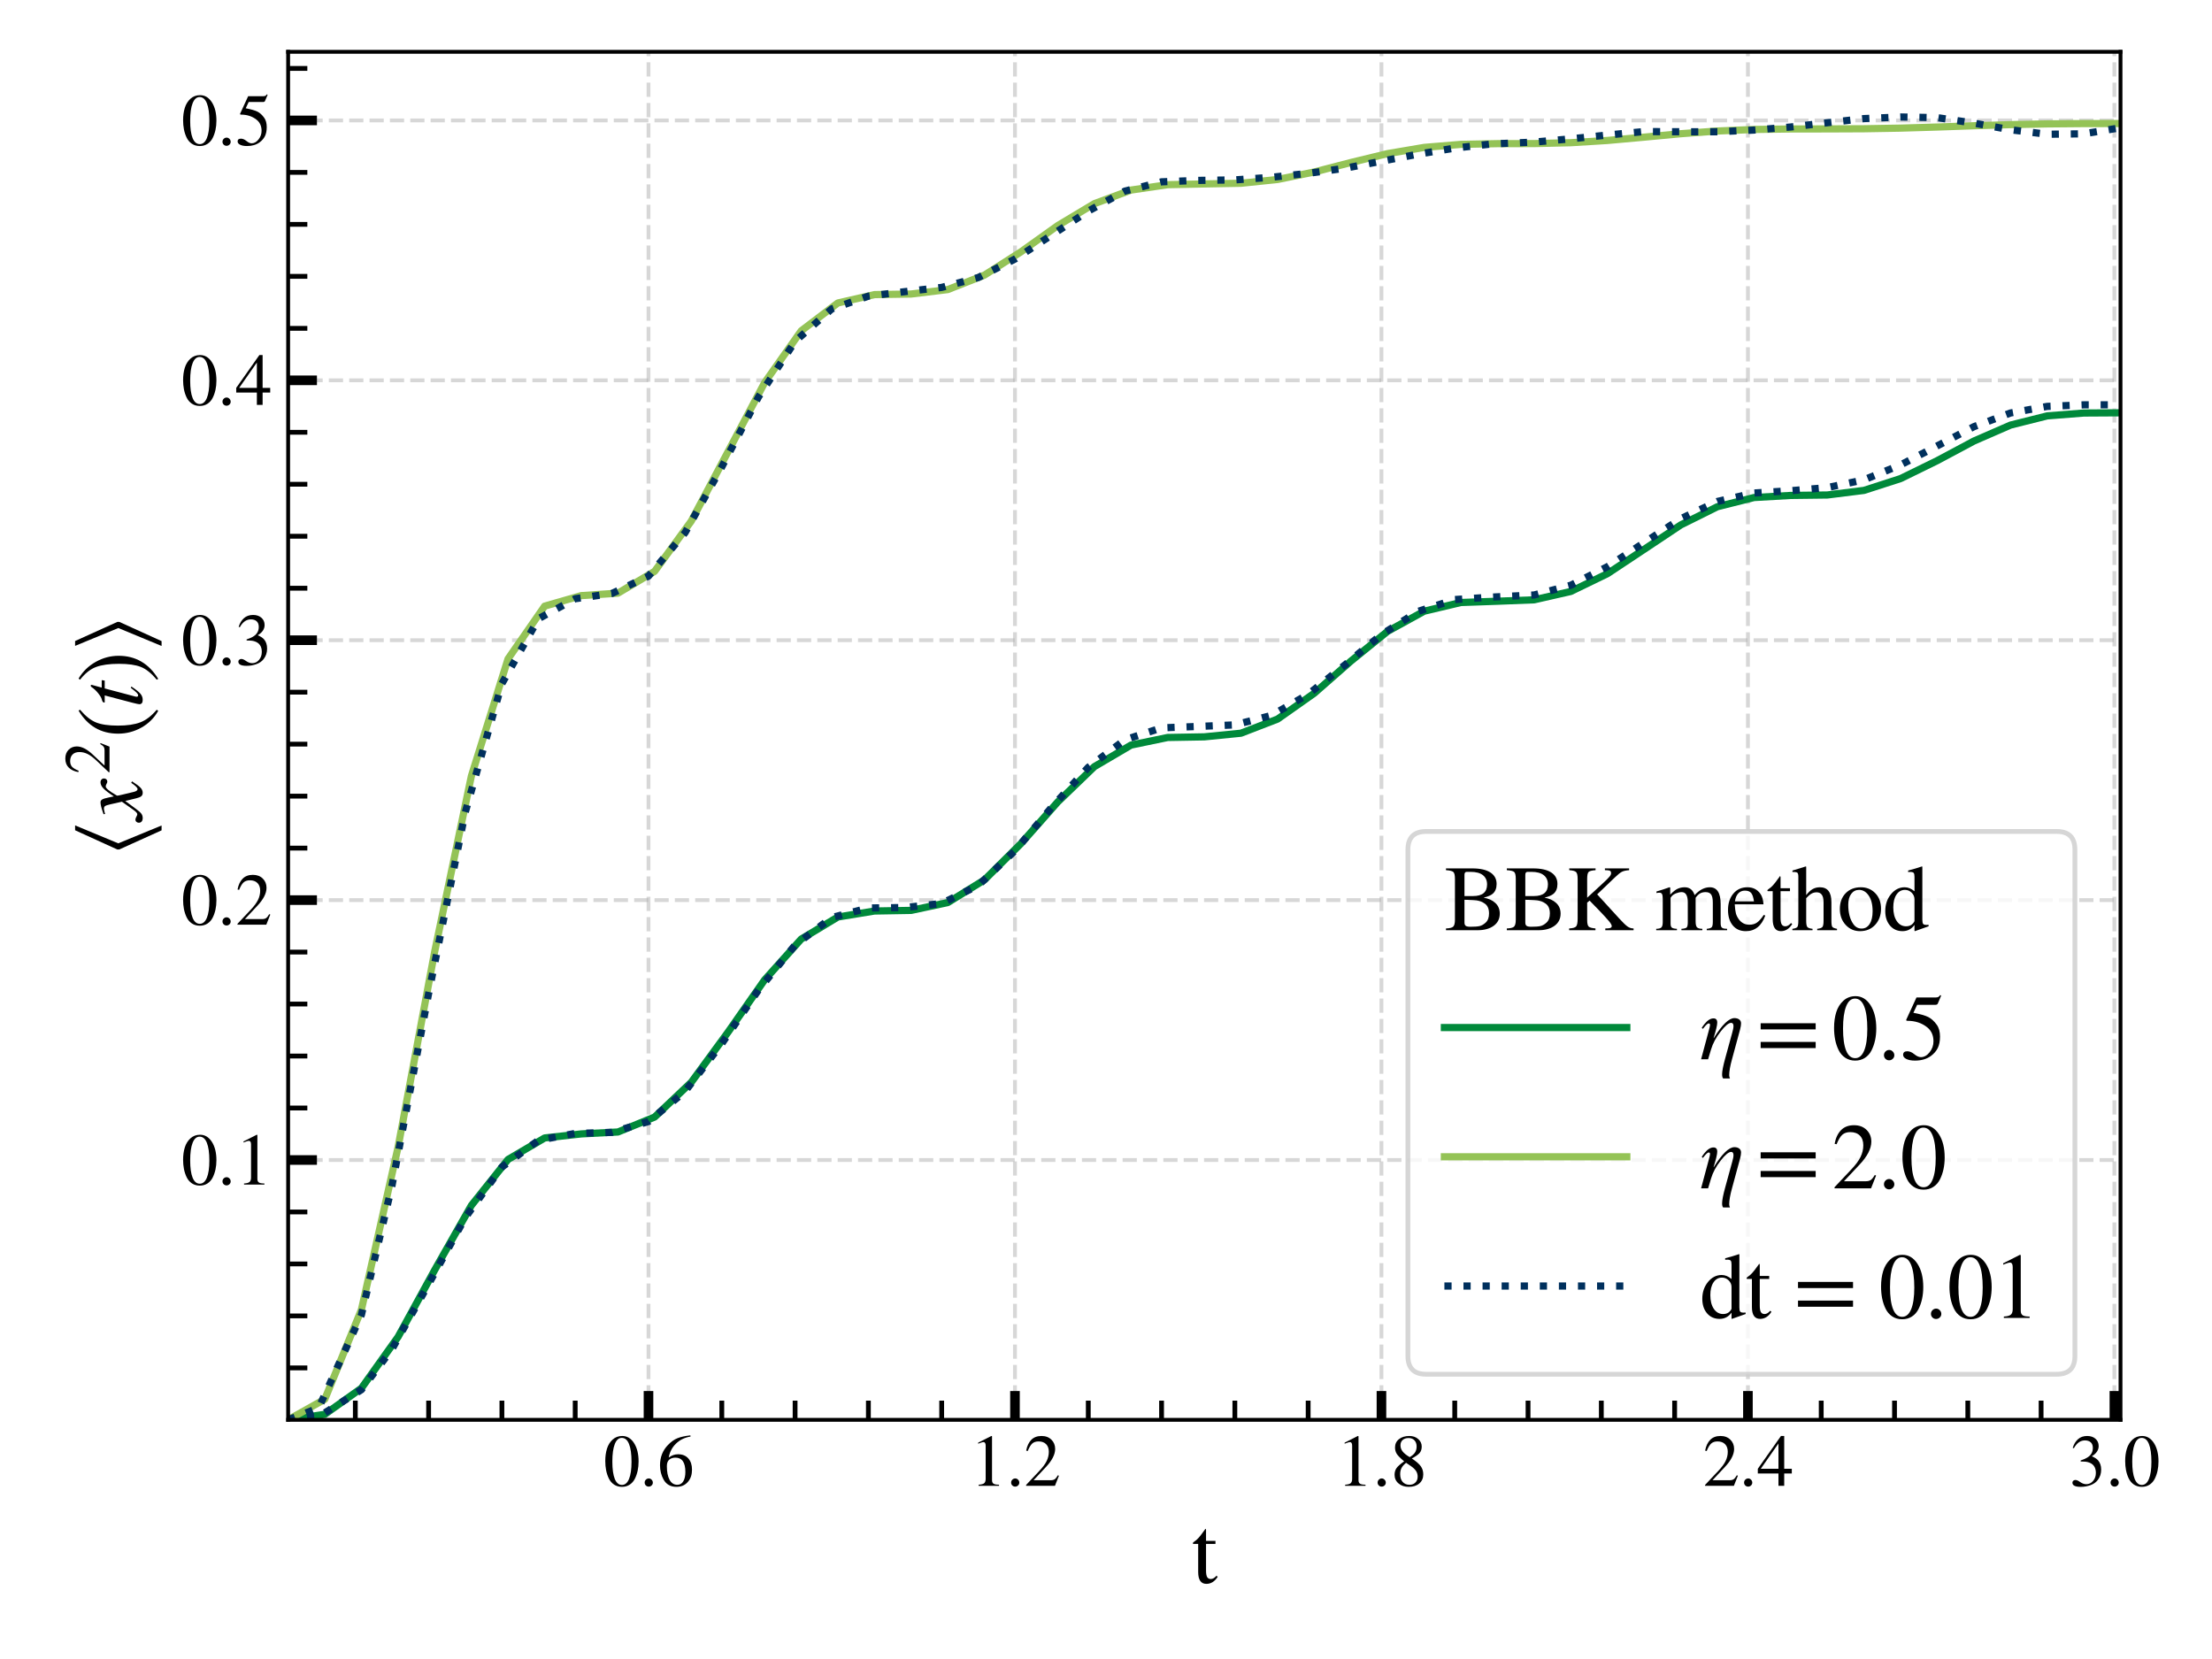 <?xml version="1.0" encoding="utf-8" standalone="no"?>
<!DOCTYPE svg PUBLIC "-//W3C//DTD SVG 1.1//EN"
  "http://www.w3.org/Graphics/SVG/1.1/DTD/svg11.dtd">
<svg xmlns:xlink="http://www.w3.org/1999/xlink" width="460.8pt" height="345.6pt" viewBox="0 0 460.8 345.6" xmlns="http://www.w3.org/2000/svg" version="1.1">
 <defs>
  <style type="text/css">*{stroke-linejoin: round; stroke-linecap: butt}</style>
 </defs>
 <g id="figure_1">
  <g id="patch_1">
   <path d="M 0 345.6 
L 460.8 345.6 
L 460.8 0 
L 0 0 
z
" style="fill: #ffffff"/>
  </g>
  <g id="axes_1">
   <g id="patch_2">
    <path d="M 60.024 295.777 
L 441.74 295.777 
L 441.74 10.8 
L 60.024 10.8 
z
" style="fill: #ffffff"/>
   </g>
   <g id="matplotlib.axis_1">
    <g id="xtick_1">
     <g id="line2d_1">
      <path d="M 135.095 295.777 
L 135.095 10.8 
" clip-path="url(#pbfa8979898)" style="fill: none; stroke-dasharray: 2.96,1.28; stroke-dashoffset: 0; stroke: #b0b0b0; stroke-opacity: 0.5; stroke-width: 0.8"/>
     </g>
     <g id="line2d_2">
      <defs>
       <path id="m85c809e137" d="M 0 0 
L 0 -6 
" style="stroke: #000000; stroke-width: 2"/>
      </defs>
      <g>
       <use xlink:href="#m85c809e137" x="135.095" y="295.777" style="stroke: #000000; stroke-width: 2"/>
      </g>
     </g>
     <g id="text_1">
      <!-- 0.6 -->
      <g transform="translate(125.72 309.522) scale(0.15 -0.15)">
       <defs>
        <path id="STIXGeneral-Regular-30" d="M 3046 2112 
Q 3046 1683 2963 1302 
Q 2880 922 2717 602 
Q 2554 282 2266 96 
Q 1978 -90 1600 -90 
Q 1210 -90 915 108 
Q 621 307 461 640 
Q 301 973 227 1350 
Q 154 1728 154 2150 
Q 154 2746 301 3222 
Q 448 3699 790 4012 
Q 1133 4326 1626 4326 
Q 2253 4326 2649 3712 
Q 3046 3098 3046 2112 
z
M 2432 2080 
Q 2432 3091 2217 3625 
Q 2003 4160 1587 4160 
Q 1190 4160 979 3622 
Q 768 3085 768 2106 
Q 768 1120 979 598 
Q 1190 77 1600 77 
Q 2003 77 2217 598 
Q 2432 1120 2432 2080 
z
" transform="scale(0.016)"/>
        <path id="STIXGeneral-Regular-2e" d="M 1158 275 
Q 1158 134 1052 32 
Q 947 -70 800 -70 
Q 653 -70 550 32 
Q 448 134 448 281 
Q 448 429 553 534 
Q 659 640 806 640 
Q 947 640 1052 531 
Q 1158 422 1158 275 
z
" transform="scale(0.016)"/>
        <path id="STIXGeneral-Regular-36" d="M 2854 4378 
L 2867 4275 
Q 2112 4154 1606 3664 
Q 1101 3174 973 2451 
Q 1344 2739 1786 2739 
Q 2349 2739 2672 2380 
Q 2995 2022 2995 1402 
Q 2995 774 2669 378 
Q 2291 -90 1651 -90 
Q 870 -90 518 557 
Q 218 1107 218 1786 
Q 218 2835 915 3552 
Q 1312 3962 1731 4131 
Q 2150 4301 2854 4378 
z
M 2419 1203 
Q 2419 2445 1555 2445 
Q 1235 2445 1024 2275 
Q 813 2106 813 1702 
Q 813 954 1046 522 
Q 1280 90 1722 90 
Q 2061 90 2240 394 
Q 2419 698 2419 1203 
z
" transform="scale(0.016)"/>
       </defs>
       <use xlink:href="#STIXGeneral-Regular-30"/>
       <use xlink:href="#STIXGeneral-Regular-2e" x="50"/>
       <use xlink:href="#STIXGeneral-Regular-36" x="75"/>
      </g>
     </g>
    </g>
    <g id="xtick_2">
     <g id="line2d_3">
      <path d="M 364.125 295.777 
L 364.125 10.8 
" clip-path="url(#pbfa8979898)" style="fill: none; stroke-dasharray: 2.96,1.28; stroke-dashoffset: 0; stroke: #b0b0b0; stroke-opacity: 0.5; stroke-width: 0.8"/>
     </g>
     <g id="line2d_4">
      <g>
       <use xlink:href="#m85c809e137" x="364.125" y="295.777" style="stroke: #000000; stroke-width: 2"/>
      </g>
     </g>
     <g id="text_2">
      <!-- 2.4 -->
      <g transform="translate(354.75 309.522) scale(0.15 -0.15)">
       <defs>
        <path id="STIXGeneral-Regular-32" d="M 3034 877 
L 2688 0 
L 186 0 
L 186 77 
L 1325 1286 
Q 1773 1754 1965 2144 
Q 2157 2534 2157 2950 
Q 2157 3379 1920 3616 
Q 1683 3853 1267 3853 
Q 922 3853 720 3673 
Q 518 3494 326 3021 
L 192 3053 
Q 301 3648 630 3987 
Q 960 4326 1523 4326 
Q 2054 4326 2380 4006 
Q 2707 3686 2707 3200 
Q 2707 2477 1888 1613 
L 832 486 
L 2330 486 
Q 2541 486 2665 569 
Q 2790 653 2944 915 
L 3034 877 
z
" transform="scale(0.016)"/>
        <path id="STIXGeneral-Regular-34" d="M 3027 1069 
L 2368 1069 
L 2368 0 
L 1869 0 
L 1869 1069 
L 77 1069 
L 77 1478 
L 2086 4326 
L 2368 4326 
L 2368 1478 
L 3027 1478 
L 3027 1069 
z
M 1869 1478 
L 1869 3674 
L 333 1478 
L 1869 1478 
z
" transform="scale(0.016)"/>
       </defs>
       <use xlink:href="#STIXGeneral-Regular-32"/>
       <use xlink:href="#STIXGeneral-Regular-2e" x="50"/>
       <use xlink:href="#STIXGeneral-Regular-34" x="75"/>
      </g>
     </g>
    </g>
    <g id="xtick_3">
     <g id="line2d_5">
      <path d="M 287.781 295.777 
L 287.781 10.8 
" clip-path="url(#pbfa8979898)" style="fill: none; stroke-dasharray: 2.96,1.28; stroke-dashoffset: 0; stroke: #b0b0b0; stroke-opacity: 0.5; stroke-width: 0.8"/>
     </g>
     <g id="line2d_6">
      <g>
       <use xlink:href="#m85c809e137" x="287.781" y="295.777" style="stroke: #000000; stroke-width: 2"/>
      </g>
     </g>
     <g id="text_3">
      <!-- 1.8 -->
      <g transform="translate(278.406 309.522) scale(0.15 -0.15)">
       <defs>
        <path id="STIXGeneral-Regular-31" d="M 2522 0 
L 755 0 
L 755 96 
Q 1107 115 1235 227 
Q 1363 339 1363 608 
L 1363 3482 
Q 1363 3795 1171 3795 
Q 1082 3795 883 3718 
L 710 3654 
L 710 3744 
L 1856 4326 
L 1914 4307 
L 1914 486 
Q 1914 275 2042 185 
Q 2170 96 2522 96 
L 2522 0 
z
" transform="scale(0.016)"/>
        <path id="STIXGeneral-Regular-38" d="M 2848 992 
Q 2848 499 2505 204 
Q 2163 -90 1587 -90 
Q 1050 -90 704 204 
Q 358 499 358 954 
Q 358 1293 524 1533 
Q 691 1773 1190 2125 
Q 710 2522 553 2765 
Q 397 3008 397 3328 
Q 397 3782 745 4054 
Q 1094 4326 1638 4326 
Q 2106 4326 2410 4060 
Q 2714 3795 2714 3411 
Q 2714 3059 2531 2848 
Q 2349 2637 1856 2374 
Q 2432 1990 2640 1689 
Q 2848 1389 2848 992 
z
M 2272 3411 
Q 2272 3744 2086 3945 
Q 1901 4147 1574 4147 
Q 1248 4147 1059 3977 
Q 870 3808 870 3513 
Q 870 3219 1059 2979 
Q 1248 2739 1670 2490 
Q 1997 2682 2134 2896 
Q 2272 3110 2272 3411 
z
M 1734 1741 
L 1357 1997 
Q 1075 1766 960 1545 
Q 845 1325 845 1011 
Q 845 576 1065 333 
Q 1286 90 1658 90 
Q 1971 90 2166 285 
Q 2362 480 2362 794 
Q 2362 1082 2214 1299 
Q 2067 1517 1734 1741 
z
" transform="scale(0.016)"/>
       </defs>
       <use xlink:href="#STIXGeneral-Regular-31"/>
       <use xlink:href="#STIXGeneral-Regular-2e" x="50"/>
       <use xlink:href="#STIXGeneral-Regular-38" x="75"/>
      </g>
     </g>
    </g>
    <g id="xtick_4">
     <g id="line2d_7">
      <path d="M 211.438 295.777 
L 211.438 10.8 
" clip-path="url(#pbfa8979898)" style="fill: none; stroke-dasharray: 2.96,1.28; stroke-dashoffset: 0; stroke: #b0b0b0; stroke-opacity: 0.5; stroke-width: 0.8"/>
     </g>
     <g id="line2d_8">
      <g>
       <use xlink:href="#m85c809e137" x="211.438" y="295.777" style="stroke: #000000; stroke-width: 2"/>
      </g>
     </g>
     <g id="text_4">
      <!-- 1.2 -->
      <g transform="translate(202.063 309.522) scale(0.15 -0.15)">
       <use xlink:href="#STIXGeneral-Regular-31"/>
       <use xlink:href="#STIXGeneral-Regular-2e" x="50"/>
       <use xlink:href="#STIXGeneral-Regular-32" x="75"/>
      </g>
     </g>
    </g>
    <g id="xtick_5">
     <g id="line2d_9">
      <path d="M 440.468 295.777 
L 440.468 10.8 
" clip-path="url(#pbfa8979898)" style="fill: none; stroke-dasharray: 2.96,1.28; stroke-dashoffset: 0; stroke: #b0b0b0; stroke-opacity: 0.5; stroke-width: 0.8"/>
     </g>
     <g id="line2d_10">
      <g>
       <use xlink:href="#m85c809e137" x="440.468" y="295.777" style="stroke: #000000; stroke-width: 2"/>
      </g>
     </g>
     <g id="text_5">
      <!-- 3.0 -->
      <g transform="translate(431.093 309.522) scale(0.15 -0.15)">
       <defs>
        <path id="STIXGeneral-Regular-33" d="M 390 3264 
L 288 3290 
Q 435 3770 748 4048 
Q 1062 4326 1542 4326 
Q 1990 4326 2265 4083 
Q 2541 3840 2541 3450 
Q 2541 2925 1946 2566 
Q 2298 2413 2477 2227 
Q 2758 1914 2758 1402 
Q 2758 890 2464 506 
Q 2246 211 1840 60 
Q 1434 -90 979 -90 
Q 262 -90 262 275 
Q 262 378 339 442 
Q 416 506 525 506 
Q 685 506 915 339 
Q 1197 141 1466 141 
Q 1818 141 2058 425 
Q 2298 710 2298 1120 
Q 2298 1856 1632 2048 
Q 1434 2112 979 2112 
L 979 2202 
Q 1338 2323 1517 2432 
Q 2035 2726 2035 3290 
Q 2035 3610 1852 3776 
Q 1670 3942 1344 3942 
Q 768 3942 390 3264 
z
" transform="scale(0.016)"/>
       </defs>
       <use xlink:href="#STIXGeneral-Regular-33"/>
       <use xlink:href="#STIXGeneral-Regular-2e" x="50"/>
       <use xlink:href="#STIXGeneral-Regular-30" x="75"/>
      </g>
     </g>
    </g>
    <g id="xtick_6">
     <g id="line2d_11">
      <defs>
       <path id="ma152e6f200" d="M 0 0 
L 0 -4 
" style="stroke: #000000"/>
      </defs>
      <g>
       <use xlink:href="#ma152e6f200" x="74.02" y="295.777" style="stroke: #000000"/>
      </g>
     </g>
    </g>
    <g id="xtick_7">
     <g id="line2d_12">
      <g>
       <use xlink:href="#ma152e6f200" x="89.289" y="295.777" style="stroke: #000000"/>
      </g>
     </g>
    </g>
    <g id="xtick_8">
     <g id="line2d_13">
      <g>
       <use xlink:href="#ma152e6f200" x="119.826" y="295.777" style="stroke: #000000"/>
      </g>
     </g>
    </g>
    <g id="xtick_9">
     <g id="line2d_14">
      <g>
       <use xlink:href="#ma152e6f200" x="150.364" y="295.777" style="stroke: #000000"/>
      </g>
     </g>
    </g>
    <g id="xtick_10">
     <g id="line2d_15">
      <g>
       <use xlink:href="#ma152e6f200" x="104.558" y="295.777" style="stroke: #000000"/>
      </g>
     </g>
    </g>
    <g id="xtick_11">
     <g id="line2d_16">
      <g>
       <use xlink:href="#ma152e6f200" x="165.632" y="295.777" style="stroke: #000000"/>
      </g>
     </g>
    </g>
    <g id="xtick_12">
     <g id="line2d_17">
      <g>
       <use xlink:href="#ma152e6f200" x="180.901" y="295.777" style="stroke: #000000"/>
      </g>
     </g>
    </g>
    <g id="xtick_13">
     <g id="line2d_18">
      <g>
       <use xlink:href="#ma152e6f200" x="196.17" y="295.777" style="stroke: #000000"/>
      </g>
     </g>
    </g>
    <g id="xtick_14">
     <g id="line2d_19">
      <g>
       <use xlink:href="#ma152e6f200" x="226.707" y="295.777" style="stroke: #000000"/>
      </g>
     </g>
    </g>
    <g id="xtick_15">
     <g id="line2d_20">
      <g>
       <use xlink:href="#ma152e6f200" x="241.975" y="295.777" style="stroke: #000000"/>
      </g>
     </g>
    </g>
    <g id="xtick_16">
     <g id="line2d_21">
      <g>
       <use xlink:href="#ma152e6f200" x="257.244" y="295.777" style="stroke: #000000"/>
      </g>
     </g>
    </g>
    <g id="xtick_17">
     <g id="line2d_22">
      <g>
       <use xlink:href="#ma152e6f200" x="303.05" y="295.777" style="stroke: #000000"/>
      </g>
     </g>
    </g>
    <g id="xtick_18">
     <g id="line2d_23">
      <g>
       <use xlink:href="#ma152e6f200" x="333.587" y="295.777" style="stroke: #000000"/>
      </g>
     </g>
    </g>
    <g id="xtick_19">
     <g id="line2d_24">
      <g>
       <use xlink:href="#ma152e6f200" x="409.931" y="295.777" style="stroke: #000000"/>
      </g>
     </g>
    </g>
    <g id="xtick_20">
     <g id="line2d_25">
      <g>
       <use xlink:href="#ma152e6f200" x="272.513" y="295.777" style="stroke: #000000"/>
      </g>
     </g>
    </g>
    <g id="xtick_21">
     <g id="line2d_26">
      <g>
       <use xlink:href="#ma152e6f200" x="348.856" y="295.777" style="stroke: #000000"/>
      </g>
     </g>
    </g>
    <g id="xtick_22">
     <g id="line2d_27">
      <g>
       <use xlink:href="#ma152e6f200" x="379.393" y="295.777" style="stroke: #000000"/>
      </g>
     </g>
    </g>
    <g id="xtick_23">
     <g id="line2d_28">
      <g>
       <use xlink:href="#ma152e6f200" x="318.319" y="295.777" style="stroke: #000000"/>
      </g>
     </g>
    </g>
    <g id="xtick_24">
     <g id="line2d_29">
      <g>
       <use xlink:href="#ma152e6f200" x="394.662" y="295.777" style="stroke: #000000"/>
      </g>
     </g>
    </g>
    <g id="xtick_25">
     <g id="line2d_30">
      <g>
       <use xlink:href="#ma152e6f200" x="425.199" y="295.777" style="stroke: #000000"/>
      </g>
     </g>
    </g>
    <g id="text_6">
     <!-- t -->
     <g transform="translate(248.241 329.754) scale(0.19 -0.19)">
      <defs>
       <path id="STIXGeneral-Regular-74" d="M 1702 493 
L 1786 422 
Q 1478 -64 1011 -64 
Q 448 -64 448 749 
L 448 2675 
L 109 2675 
Q 83 2694 83 2720 
Q 83 2771 192 2842 
Q 435 2982 813 3526 
Q 826 3546 874 3606 
Q 922 3667 941 3706 
Q 986 3706 986 3622 
L 986 2880 
L 1632 2880 
L 1632 2675 
L 986 2675 
L 986 845 
Q 986 538 1062 403 
Q 1139 269 1318 269 
Q 1510 269 1702 493 
z
" transform="scale(0.016)"/>
      </defs>
      <use xlink:href="#STIXGeneral-Regular-74"/>
     </g>
    </g>
   </g>
   <g id="matplotlib.axis_2">
    <g id="ytick_1">
     <g id="line2d_31">
      <path d="M 60.024 133.365 
L 441.74 133.365 
" clip-path="url(#pbfa8979898)" style="fill: none; stroke-dasharray: 2.96,1.28; stroke-dashoffset: 0; stroke: #b0b0b0; stroke-opacity: 0.5; stroke-width: 0.8"/>
     </g>
     <g id="line2d_32">
      <defs>
       <path id="m7507cbc9e9" d="M 0 0 
L 6 0 
" style="stroke: #000000; stroke-width: 2"/>
      </defs>
      <g>
       <use xlink:href="#m7507cbc9e9" x="60.024" y="133.365" style="stroke: #000000; stroke-width: 2"/>
      </g>
     </g>
     <g id="text_7">
      <!-- 0.3 -->
      <g transform="translate(37.774 138.488) scale(0.15 -0.15)">
       <use xlink:href="#STIXGeneral-Regular-30"/>
       <use xlink:href="#STIXGeneral-Regular-2e" x="50"/>
       <use xlink:href="#STIXGeneral-Regular-33" x="75"/>
      </g>
     </g>
    </g>
    <g id="ytick_2">
     <g id="line2d_33">
      <path d="M 60.024 241.647 
L 441.74 241.647 
" clip-path="url(#pbfa8979898)" style="fill: none; stroke-dasharray: 2.96,1.28; stroke-dashoffset: 0; stroke: #b0b0b0; stroke-opacity: 0.5; stroke-width: 0.8"/>
     </g>
     <g id="line2d_34">
      <g>
       <use xlink:href="#m7507cbc9e9" x="60.024" y="241.647" style="stroke: #000000; stroke-width: 2"/>
      </g>
     </g>
     <g id="text_8">
      <!-- 0.1 -->
      <g transform="translate(37.774 246.769) scale(0.15 -0.15)">
       <use xlink:href="#STIXGeneral-Regular-30"/>
       <use xlink:href="#STIXGeneral-Regular-2e" x="50"/>
       <use xlink:href="#STIXGeneral-Regular-31" x="75"/>
      </g>
     </g>
    </g>
    <g id="ytick_3">
     <g id="line2d_35">
      <path d="M 60.024 187.506 
L 441.74 187.506 
" clip-path="url(#pbfa8979898)" style="fill: none; stroke-dasharray: 2.96,1.28; stroke-dashoffset: 0; stroke: #b0b0b0; stroke-opacity: 0.5; stroke-width: 0.8"/>
     </g>
     <g id="line2d_36">
      <g>
       <use xlink:href="#m7507cbc9e9" x="60.024" y="187.506" style="stroke: #000000; stroke-width: 2"/>
      </g>
     </g>
     <g id="text_9">
      <!-- 0.2 -->
      <g transform="translate(37.774 192.628) scale(0.15 -0.15)">
       <use xlink:href="#STIXGeneral-Regular-30"/>
       <use xlink:href="#STIXGeneral-Regular-2e" x="50"/>
       <use xlink:href="#STIXGeneral-Regular-32" x="75"/>
      </g>
     </g>
    </g>
    <g id="ytick_4">
     <g id="line2d_37">
      <path d="M 60.024 79.225 
L 441.74 79.225 
" clip-path="url(#pbfa8979898)" style="fill: none; stroke-dasharray: 2.96,1.28; stroke-dashoffset: 0; stroke: #b0b0b0; stroke-opacity: 0.5; stroke-width: 0.8"/>
     </g>
     <g id="line2d_38">
      <g>
       <use xlink:href="#m7507cbc9e9" x="60.024" y="79.225" style="stroke: #000000; stroke-width: 2"/>
      </g>
     </g>
     <g id="text_10">
      <!-- 0.4 -->
      <g transform="translate(37.774 84.347) scale(0.15 -0.15)">
       <use xlink:href="#STIXGeneral-Regular-30"/>
       <use xlink:href="#STIXGeneral-Regular-2e" x="50"/>
       <use xlink:href="#STIXGeneral-Regular-34" x="75"/>
      </g>
     </g>
    </g>
    <g id="ytick_5">
     <g id="line2d_39">
      <path d="M 60.024 25.084 
L 441.74 25.084 
" clip-path="url(#pbfa8979898)" style="fill: none; stroke-dasharray: 2.96,1.28; stroke-dashoffset: 0; stroke: #b0b0b0; stroke-opacity: 0.5; stroke-width: 0.8"/>
     </g>
     <g id="line2d_40">
      <g>
       <use xlink:href="#m7507cbc9e9" x="60.024" y="25.084" style="stroke: #000000; stroke-width: 2"/>
      </g>
     </g>
     <g id="text_11">
      <!-- 0.5 -->
      <g transform="translate(37.774 30.206) scale(0.15 -0.15)">
       <defs>
        <path id="STIXGeneral-Regular-35" d="M 2803 4358 
L 2573 3814 
Q 2534 3731 2400 3731 
L 1158 3731 
L 902 3187 
Q 1606 3053 1920 2896 
Q 2234 2739 2502 2368 
Q 2726 2061 2726 1555 
Q 2726 1094 2576 780 
Q 2426 467 2099 224 
Q 1664 -90 1011 -90 
Q 646 -90 422 19 
Q 198 128 198 307 
Q 198 550 486 550 
Q 717 550 960 352 
Q 1210 147 1414 147 
Q 1747 147 2012 480 
Q 2278 813 2278 1229 
Q 2278 1843 1850 2189 
Q 1293 2637 486 2637 
Q 410 2637 410 2688 
L 416 2720 
L 1114 4237 
L 2438 4237 
Q 2547 4237 2608 4269 
Q 2669 4301 2746 4403 
L 2803 4358 
z
" transform="scale(0.016)"/>
       </defs>
       <use xlink:href="#STIXGeneral-Regular-30"/>
       <use xlink:href="#STIXGeneral-Regular-2e" x="50"/>
       <use xlink:href="#STIXGeneral-Regular-35" x="75"/>
      </g>
     </g>
    </g>
    <g id="ytick_6">
     <g id="line2d_41">
      <defs>
       <path id="m7d609305cc" d="M 0 0 
L 4 0 
" style="stroke: #000000"/>
      </defs>
      <g>
       <use xlink:href="#m7d609305cc" x="60.024" y="230.818" style="stroke: #000000"/>
      </g>
     </g>
    </g>
    <g id="ytick_7">
     <g id="line2d_42">
      <g>
       <use xlink:href="#m7d609305cc" x="60.024" y="263.303" style="stroke: #000000"/>
      </g>
     </g>
    </g>
    <g id="ytick_8">
     <g id="line2d_43">
      <g>
       <use xlink:href="#m7d609305cc" x="60.024" y="219.99" style="stroke: #000000"/>
      </g>
     </g>
    </g>
    <g id="ytick_9">
     <g id="line2d_44">
      <g>
       <use xlink:href="#m7d609305cc" x="60.024" y="198.334" style="stroke: #000000"/>
      </g>
     </g>
    </g>
    <g id="ytick_10">
     <g id="line2d_45">
      <g>
       <use xlink:href="#m7d609305cc" x="60.024" y="165.85" style="stroke: #000000"/>
      </g>
     </g>
    </g>
    <g id="ytick_11">
     <g id="line2d_46">
      <g>
       <use xlink:href="#m7d609305cc" x="60.024" y="155.022" style="stroke: #000000"/>
      </g>
     </g>
    </g>
    <g id="ytick_12">
     <g id="line2d_47">
      <g>
       <use xlink:href="#m7d609305cc" x="60.024" y="144.194" style="stroke: #000000"/>
      </g>
     </g>
    </g>
    <g id="ytick_13">
     <g id="line2d_48">
      <g>
       <use xlink:href="#m7d609305cc" x="60.024" y="100.881" style="stroke: #000000"/>
      </g>
     </g>
    </g>
    <g id="ytick_14">
     <g id="line2d_49">
      <g>
       <use xlink:href="#m7d609305cc" x="60.024" y="90.053" style="stroke: #000000"/>
      </g>
     </g>
    </g>
    <g id="ytick_15">
     <g id="line2d_50">
      <g>
       <use xlink:href="#m7d609305cc" x="60.024" y="68.397" style="stroke: #000000"/>
      </g>
     </g>
    </g>
    <g id="ytick_16">
     <g id="line2d_51">
      <g>
       <use xlink:href="#m7d609305cc" x="60.024" y="111.709" style="stroke: #000000"/>
      </g>
     </g>
    </g>
    <g id="ytick_17">
     <g id="line2d_52">
      <g>
       <use xlink:href="#m7d609305cc" x="60.024" y="14.256" style="stroke: #000000"/>
      </g>
     </g>
    </g>
    <g id="ytick_18">
     <g id="line2d_53">
      <g>
       <use xlink:href="#m7d609305cc" x="60.024" y="57.569" style="stroke: #000000"/>
      </g>
     </g>
    </g>
    <g id="ytick_19">
     <g id="line2d_54">
      <g>
       <use xlink:href="#m7d609305cc" x="60.024" y="274.131" style="stroke: #000000"/>
      </g>
     </g>
    </g>
    <g id="ytick_20">
     <g id="line2d_55">
      <g>
       <use xlink:href="#m7d609305cc" x="60.024" y="209.162" style="stroke: #000000"/>
      </g>
     </g>
    </g>
    <g id="ytick_21">
     <g id="line2d_56">
      <g>
       <use xlink:href="#m7d609305cc" x="60.024" y="176.678" style="stroke: #000000"/>
      </g>
     </g>
    </g>
    <g id="ytick_22">
     <g id="line2d_57">
      <g>
       <use xlink:href="#m7d609305cc" x="60.024" y="46.74" style="stroke: #000000"/>
      </g>
     </g>
    </g>
    <g id="ytick_23">
     <g id="line2d_58">
      <g>
       <use xlink:href="#m7d609305cc" x="60.024" y="284.959" style="stroke: #000000"/>
      </g>
     </g>
    </g>
    <g id="ytick_24">
     <g id="line2d_59">
      <g>
       <use xlink:href="#m7d609305cc" x="60.024" y="252.475" style="stroke: #000000"/>
      </g>
     </g>
    </g>
    <g id="ytick_25">
     <g id="line2d_60">
      <g>
       <use xlink:href="#m7d609305cc" x="60.024" y="35.912" style="stroke: #000000"/>
      </g>
     </g>
    </g>
    <g id="ytick_26">
     <g id="line2d_61">
      <g>
       <use xlink:href="#m7d609305cc" x="60.024" y="122.537" style="stroke: #000000"/>
      </g>
     </g>
    </g>
    <g id="text_12">
     <!-- $\left\langle x^2(t)\right \rangle$ -->
     <g transform="translate(29.594 178.464) rotate(-90) scale(0.19 -0.19)">
      <defs>
       <path id="STIXGeneral-Regular-27e8" d="M 2144 4563 
L 915 1606 
L 2138 -1363 
L 1805 -1363 
L 493 1542 
L 493 1670 
L 1811 4563 
L 2144 4563 
z
" transform="scale(0.016)"/>
       <path id="STIXGeneral-Italic-78" d="M 1555 2272 
L 1632 1907 
Q 1971 2426 2179 2624 
Q 2387 2822 2598 2822 
Q 2714 2822 2787 2755 
Q 2861 2688 2861 2585 
Q 2861 2483 2800 2419 
Q 2739 2355 2643 2355 
Q 2586 2355 2490 2409 
Q 2394 2464 2310 2464 
Q 2125 2464 1683 1690 
Q 1683 1606 1734 1402 
L 1939 544 
Q 2003 282 2131 282 
Q 2234 282 2432 538 
Q 2451 563 2476 598 
Q 2502 634 2521 662 
Q 2541 691 2566 717 
L 2662 659 
Q 2387 230 2227 80 
Q 2067 -70 1882 -70 
Q 1728 -70 1645 26 
Q 1562 122 1504 365 
L 1318 1126 
L 755 365 
Q 557 96 432 13 
Q 307 -70 147 -70 
Q 0 -70 -86 0 
Q -173 70 -173 198 
Q -173 294 -112 361 
Q -51 429 45 429 
Q 122 429 250 358 
Q 346 301 416 301 
Q 525 301 742 614 
L 1267 1357 
L 1088 2150 
Q 1024 2432 969 2509 
Q 915 2586 794 2586 
Q 717 2586 544 2541 
L 429 2509 
L 410 2611 
L 480 2637 
Q 992 2822 1229 2822 
Q 1350 2822 1420 2707 
Q 1491 2592 1555 2272 
z
" transform="scale(0.016)"/>
       <path id="STIXGeneral-Regular-28" d="M 1946 -1030 
L 1869 -1133 
Q 1126 -710 716 32 
Q 307 774 307 1613 
Q 307 3386 1888 4326 
L 1946 4224 
Q 1293 3667 1075 3126 
Q 858 2586 858 1632 
Q 858 685 1082 96 
Q 1306 -493 1946 -1030 
z
" transform="scale(0.016)"/>
       <path id="STIXGeneral-Italic-74" d="M 1894 2739 
L 1862 2534 
L 1325 2534 
L 768 435 
Q 755 384 755 346 
Q 755 243 851 243 
Q 928 243 1030 342 
Q 1133 442 1370 749 
L 1453 704 
Q 1158 256 969 93 
Q 781 -70 538 -70 
Q 243 -70 243 166 
Q 243 230 346 640 
L 845 2534 
L 365 2534 
L 358 2573 
Q 358 2688 570 2733 
Q 730 2771 992 2979 
Q 1254 3187 1421 3437 
Q 1459 3494 1510 3494 
Q 1568 3494 1568 3443 
Q 1568 3411 1562 3398 
L 1382 2739 
L 1894 2739 
z
" transform="scale(0.016)"/>
       <path id="STIXGeneral-Regular-29" d="M 186 4224 
L 262 4326 
Q 992 3891 1408 3148 
Q 1824 2406 1824 1581 
Q 1824 -166 243 -1133 
L 186 -1030 
Q 845 -486 1059 54 
Q 1274 595 1274 1562 
Q 1274 2534 1059 3120 
Q 845 3706 186 4224 
z
" transform="scale(0.016)"/>
       <path id="STIXGeneral-Regular-27e9" d="M 2067 1536 
L 749 -1363 
L 416 -1363 
L 1645 1600 
L 422 4563 
L 755 4563 
L 2067 1664 
L 2067 1536 
z
" transform="scale(0.016)"/>
      </defs>
      <use xlink:href="#STIXGeneral-Regular-27e8" transform="translate(0 0.409)"/>
      <use xlink:href="#STIXGeneral-Italic-78" transform="translate(40 0.409)"/>
      <use xlink:href="#STIXGeneral-Regular-32" transform="translate(90.573 35.684) scale(0.7)"/>
      <use xlink:href="#STIXGeneral-Regular-28" transform="translate(129.982 0.409)"/>
      <use xlink:href="#STIXGeneral-Italic-74" transform="translate(163.282 0.409)"/>
      <use xlink:href="#STIXGeneral-Regular-29" transform="translate(191.082 0.409)"/>
      <use xlink:href="#STIXGeneral-Regular-27e9" transform="translate(224.382 0.409)"/>
     </g>
    </g>
   </g>
   <g id="line2d_62">
    <path d="M 60.024 295.784 
L 67.658 294.627 
L 75.293 289.186 
L 82.927 278.491 
L 90.561 264.554 
L 98.196 251.112 
L 105.83 241.537 
L 113.464 237.054 
L 121.099 236.213 
L 128.733 235.813 
L 136.367 232.705 
L 144.002 225.466 
L 151.636 215.051 
L 159.27 204.145 
L 166.905 195.628 
L 174.539 191.027 
L 182.173 189.779 
L 189.808 189.65 
L 197.442 188.019 
L 205.076 183.296 
L 212.711 175.706 
L 220.345 167.062 
L 227.979 159.702 
L 235.614 155.214 
L 243.248 153.631 
L 250.882 153.498 
L 258.517 152.739 
L 266.151 149.792 
L 273.785 144.409 
L 281.42 137.714 
L 289.054 131.52 
L 296.688 127.32 
L 304.322 125.511 
L 311.957 125.246 
L 319.591 124.951 
L 327.225 123.21 
L 334.86 119.505 
L 342.494 114.441 
L 350.128 109.354 
L 357.763 105.559 
L 365.397 103.645 
L 373.031 103.207 
L 380.666 103.114 
L 388.3 102.158 
L 395.934 99.693 
L 403.569 95.955 
L 411.203 91.875 
L 418.837 88.549 
L 426.472 86.636 
L 434.106 86.039 
L 441.74 85.994 
" clip-path="url(#pbfa8979898)" style="fill: none; stroke: #00893a; stroke-width: 1.5; stroke-linecap: square"/>
   </g>
   <g id="line2d_63">
    <path d="M 60.024 295.784 
L 66.386 295.126 
L 75.293 289.5 
L 81.655 281.05 
L 89.289 267.496 
L 96.923 253.649 
L 104.558 243.111 
L 112.192 237.532 
L 119.826 236.114 
L 127.461 235.893 
L 135.095 233.636 
L 142.729 227.343 
L 150.364 217.398 
L 157.998 206.245 
L 165.632 196.87 
L 173.267 191.141 
L 180.901 189.15 
L 188.535 189.055 
L 196.17 188.209 
L 203.804 184.43 
L 211.438 177.229 
L 219.072 168.179 
L 226.707 159.842 
L 234.341 154.113 
L 241.975 151.625 
L 249.61 151.331 
L 257.244 151.004 
L 264.878 149.035 
L 272.513 144.642 
L 280.147 138.534 
L 287.781 132.193 
L 295.416 127.361 
L 303.05 124.898 
L 310.684 124.391 
L 319.591 123.946 
L 327.225 121.92 
L 334.86 118.052 
L 342.494 113.049 
L 350.128 108.059 
L 357.763 104.461 
L 365.397 102.704 
L 373.031 102.224 
L 380.666 101.579 
L 388.3 99.954 
L 395.934 96.847 
L 403.569 92.883 
L 411.203 88.884 
L 418.837 86.03 
L 426.472 84.66 
L 434.106 84.334 
L 441.74 84.335 
" clip-path="url(#pbfa8979898)" style="fill: none; stroke-dasharray: 1.5,2.475; stroke-dashoffset: 0; stroke: #00305d; stroke-width: 1.5"/>
   </g>
   <g id="line2d_64">
    <path d="M 60.024 295.773 
L 67.658 291.493 
L 75.293 272.821 
L 82.927 238.971 
L 90.561 198.195 
L 98.196 161.667 
L 105.83 137.258 
L 113.464 126.266 
L 121.099 124.075 
L 128.733 123.563 
L 136.367 119.021 
L 144.002 108.56 
L 151.636 94.143 
L 159.27 79.742 
L 166.905 68.918 
L 174.539 63.115 
L 182.173 61.37 
L 189.808 61.249 
L 197.442 60.322 
L 205.076 57.312 
L 212.711 52.445 
L 220.345 46.996 
L 227.979 42.423 
L 235.614 39.593 
L 243.248 38.472 
L 250.882 38.317 
L 258.517 38.176 
L 266.151 37.387 
L 273.785 35.828 
L 281.42 33.851 
L 289.054 32.002 
L 296.688 30.705 
L 304.322 30.076 
L 311.957 29.925 
L 319.591 29.91 
L 327.225 29.729 
L 334.86 29.26 
L 342.494 28.573 
L 350.128 27.856 
L 357.763 27.292 
L 365.397 26.971 
L 373.031 26.863 
L 380.666 26.853 
L 388.3 26.82 
L 395.934 26.689 
L 403.569 26.462 
L 411.203 26.195 
L 418.837 25.961 
L 426.472 25.809 
L 434.106 25.743 
L 441.74 25.731 
" clip-path="url(#pbfa8979898)" style="fill: none; stroke: #94c356; stroke-width: 1.5; stroke-linecap: square"/>
   </g>
   <g id="line2d_65">
    <path d="M 60.024 295.776 
L 66.386 293.299 
L 75.293 273.891 
L 81.655 247.002 
L 89.289 206.954 
L 96.923 169.211 
L 104.558 142.407 
L 112.192 128.881 
L 119.826 124.727 
L 127.461 123.641 
L 135.095 120.02 
L 142.729 110.947 
L 150.364 97.265 
L 157.998 82.709 
L 165.632 71.108 
L 173.267 64.352 
L 180.901 61.695 
L 188.535 60.753 
L 196.17 59.874 
L 203.804 57.817 
L 211.438 53.967 
L 219.072 48.97 
L 226.707 43.972 
L 234.341 39.806 
L 241.975 37.878 
L 249.61 37.579 
L 257.244 37.477 
L 264.878 36.933 
L 272.513 36.11 
L 280.147 35.055 
L 287.781 33.585 
L 295.416 32.116 
L 303.05 30.853 
L 310.684 29.997 
L 319.591 29.598 
L 327.225 28.924 
L 334.86 28.129 
L 342.494 27.406 
L 350.128 27.447 
L 357.763 27.445 
L 365.397 27.096 
L 373.031 26.457 
L 380.666 25.572 
L 388.3 24.705 
L 395.934 24.371 
L 403.569 24.507 
L 411.203 25.647 
L 418.837 27.036 
L 426.472 27.968 
L 434.106 27.871 
L 441.74 26.618 
" clip-path="url(#pbfa8979898)" style="fill: none; stroke-dasharray: 1.5,2.475; stroke-dashoffset: 0; stroke: #00305d; stroke-width: 1.5"/>
   </g>
   <g id="line2d_66"/>
   <g id="patch_3">
    <path d="M 60.024 295.777 
L 60.024 10.8 
" style="fill: none; stroke: #000000; stroke-width: 0.8; stroke-linejoin: miter; stroke-linecap: square"/>
   </g>
   <g id="patch_4">
    <path d="M 441.74 295.777 
L 441.74 10.8 
" style="fill: none; stroke: #000000; stroke-width: 0.8; stroke-linejoin: miter; stroke-linecap: square"/>
   </g>
   <g id="patch_5">
    <path d="M 60.024 295.777 
L 441.74 295.777 
" style="fill: none; stroke: #000000; stroke-width: 0.8; stroke-linejoin: miter; stroke-linecap: square"/>
   </g>
   <g id="patch_6">
    <path d="M 60.024 10.8 
L 441.74 10.8 
" style="fill: none; stroke: #000000; stroke-width: 0.8; stroke-linejoin: miter; stroke-linecap: square"/>
   </g>
   <g id="legend_1">
    <g id="patch_7">
     <path d="M 297.094 286.277 
L 428.44 286.277 
Q 432.24 286.277 432.24 282.478 
L 432.24 177.007 
Q 432.24 173.207 428.44 173.207 
L 297.094 173.207 
Q 293.294 173.207 293.294 177.007 
L 293.294 282.478 
Q 293.294 286.277 297.094 286.277 
z
" style="fill: #ffffff; opacity: 0.8; stroke: #cccccc; stroke-linejoin: miter"/>
    </g>
    <g id="text_13">
     <!-- BBK method -->
     <g transform="translate(300.894 193.783) scale(0.19 -0.19)">
      <defs>
       <path id="STIXGeneral-Regular-42" d="M 2701 2234 
L 2701 2227 
Q 3181 2150 3482 1875 
Q 3795 1594 3795 1139 
Q 3795 608 3379 304 
Q 2963 0 2266 0 
L 109 0 
L 109 122 
Q 486 134 604 246 
Q 723 358 723 723 
L 723 3520 
Q 723 3891 614 3990 
Q 506 4090 109 4115 
L 109 4237 
L 1901 4237 
Q 2726 4237 3152 3958 
Q 3578 3680 3578 3168 
Q 3578 2733 3315 2502 
Q 3130 2342 2701 2234 
z
M 1376 2342 
L 1965 2342 
Q 2925 2342 2925 3136 
Q 2925 3546 2640 3773 
Q 2355 4000 1792 4000 
L 1530 4000 
Q 1376 4000 1376 3795 
L 1376 2342 
z
M 1376 2086 
L 1376 525 
Q 1376 365 1462 301 
Q 1549 237 1773 237 
Q 2208 237 2413 285 
Q 2618 333 2816 512 
Q 3059 723 3059 1146 
Q 3059 1632 2758 1830 
Q 2688 1882 2617 1917 
Q 2547 1952 2492 1974 
Q 2438 1997 2348 2016 
Q 2259 2035 2211 2044 
Q 2163 2054 2041 2060 
Q 1920 2067 1862 2070 
Q 1805 2074 1635 2080 
Q 1466 2086 1376 2086 
z
" transform="scale(0.016)"/>
       <path id="STIXGeneral-Regular-4b" d="M 4627 0 
L 2688 0 
L 2688 122 
L 2861 128 
Q 3130 134 3130 282 
Q 3130 397 2922 643 
Q 2714 890 2253 1370 
L 1613 2029 
L 1446 1894 
L 1446 710 
Q 1446 352 1548 253 
Q 1651 154 2016 122 
L 2016 0 
L 211 0 
L 211 122 
Q 589 141 691 262 
Q 794 384 794 800 
L 794 3514 
Q 794 3872 691 3981 
Q 589 4090 218 4115 
L 218 4237 
L 2022 4237 
L 2022 4115 
Q 1632 4090 1539 3987 
Q 1446 3885 1446 3507 
L 1446 2227 
L 2586 3277 
Q 2861 3533 2973 3667 
Q 3085 3802 3085 3910 
Q 3085 4013 3030 4057 
Q 2976 4102 2822 4109 
L 2662 4115 
L 2662 4237 
L 4320 4237 
L 4320 4115 
Q 3994 4090 3824 4003 
Q 3654 3917 3322 3597 
L 2131 2458 
L 3629 819 
Q 4026 384 4214 253 
Q 4403 122 4627 122 
L 4627 0 
z
" transform="scale(0.016)"/>
       <path id="STIXGeneral-Regular-20" transform="scale(0.016)"/>
       <path id="STIXGeneral-Regular-6d" d="M 4960 0 
L 3565 0 
L 3565 96 
Q 3834 122 3907 208 
Q 3981 294 3981 576 
L 3981 1894 
Q 3981 2278 3869 2444 
Q 3757 2611 3488 2611 
Q 3264 2611 3107 2521 
Q 2950 2432 2803 2221 
L 2803 608 
Q 2803 301 2896 201 
Q 2989 102 3264 96 
L 3264 0 
L 1830 0 
L 1830 96 
Q 2112 115 2189 188 
Q 2266 262 2266 550 
L 2266 1901 
Q 2266 2611 1850 2611 
Q 1670 2611 1468 2531 
Q 1267 2451 1171 2336 
Q 1088 2240 1088 2227 
L 1088 448 
Q 1088 243 1177 176 
Q 1267 109 1523 96 
L 1523 0 
L 102 0 
L 102 96 
Q 371 102 460 195 
Q 550 288 550 563 
L 550 2150 
Q 550 2387 499 2480 
Q 448 2573 326 2573 
Q 230 2573 122 2547 
L 122 2656 
Q 557 2778 1011 2944 
L 1062 2925 
L 1062 2451 
L 1075 2451 
Q 1363 2752 1584 2848 
Q 1805 2944 2054 2944 
Q 2560 2944 2733 2406 
Q 3232 2944 3776 2944 
Q 4518 2944 4518 1792 
L 4518 493 
Q 4518 282 4582 202 
Q 4646 122 4794 109 
L 4960 96 
L 4960 0 
z
" transform="scale(0.016)"/>
       <path id="STIXGeneral-Regular-65" d="M 2611 1050 
L 2714 1005 
Q 2330 -64 1376 -64 
Q 813 -64 486 329 
Q 160 723 160 1389 
Q 160 2074 525 2509 
Q 890 2944 1485 2944 
Q 2061 2944 2374 2502 
Q 2560 2246 2592 1773 
L 621 1773 
Q 646 1370 700 1158 
Q 755 947 915 730 
Q 1184 378 1626 378 
Q 1939 378 2153 531 
Q 2368 685 2611 1050 
z
M 634 1978 
L 1939 1978 
Q 1882 2381 1750 2547 
Q 1619 2714 1312 2714 
Q 1043 2714 864 2525 
Q 685 2336 634 1978 
z
" transform="scale(0.016)"/>
       <path id="STIXGeneral-Regular-68" d="M 3117 0 
L 1760 0 
L 1760 96 
Q 2042 128 2118 224 
Q 2195 320 2195 653 
L 2195 1920 
Q 2195 2598 1722 2598 
Q 1530 2598 1370 2508 
Q 1210 2419 1005 2195 
L 1005 653 
Q 1005 320 1081 224 
Q 1158 128 1440 96 
L 1440 0 
L 58 0 
L 58 96 
Q 333 134 400 224 
Q 467 314 467 653 
L 467 3667 
Q 467 3872 406 3933 
Q 346 3994 141 3994 
Q 83 3994 64 3987 
L 64 4090 
L 237 4141 
Q 730 4288 973 4371 
L 1005 4352 
L 1005 2406 
Q 1229 2694 1446 2819 
Q 1664 2944 1946 2944 
Q 2733 2944 2733 1926 
L 2733 653 
Q 2733 320 2793 233 
Q 2854 147 3117 96 
L 3117 0 
z
" transform="scale(0.016)"/>
       <path id="STIXGeneral-Regular-6f" d="M 3008 1478 
Q 3008 806 2608 371 
Q 2208 -64 1568 -64 
Q 979 -64 582 368 
Q 186 800 186 1459 
Q 186 2125 582 2534 
Q 979 2944 1626 2944 
Q 2221 2944 2614 2537 
Q 3008 2131 3008 1478 
z
M 2432 1306 
Q 2432 2035 2112 2445 
Q 1856 2765 1504 2765 
Q 1171 2765 966 2493 
Q 762 2221 762 1747 
Q 762 928 1101 435 
Q 1318 115 1677 115 
Q 2029 115 2230 432 
Q 2432 749 2432 1306 
z
" transform="scale(0.016)"/>
       <path id="STIXGeneral-Regular-64" d="M 3142 269 
L 2202 -64 
L 2176 -45 
L 2176 365 
Q 1869 -64 1357 -64 
Q 826 -64 499 317 
Q 173 698 173 1312 
Q 173 1990 563 2467 
Q 954 2944 1504 2944 
Q 1850 2944 2176 2669 
L 2176 3667 
Q 2176 3866 2118 3930 
Q 2061 3994 1882 3994 
Q 1792 3994 1741 3987 
L 1741 4090 
Q 2323 4243 2682 4371 
L 2714 4358 
L 2714 730 
Q 2714 506 2768 435 
Q 2822 365 2995 365 
Q 3034 365 3142 371 
L 3142 269 
z
M 2176 653 
L 2176 2125 
Q 2176 2381 1981 2573 
Q 1786 2765 1523 2765 
Q 1158 2765 940 2438 
Q 723 2112 723 1568 
Q 723 979 963 624 
Q 1203 269 1606 269 
Q 1907 269 2080 474 
Q 2176 582 2176 653 
z
" transform="scale(0.016)"/>
      </defs>
      <use xlink:href="#STIXGeneral-Regular-42"/>
      <use xlink:href="#STIXGeneral-Regular-42" x="66.7"/>
      <use xlink:href="#STIXGeneral-Regular-4b" x="133.4"/>
      <use xlink:href="#STIXGeneral-Regular-20" x="205.6"/>
      <use xlink:href="#STIXGeneral-Regular-6d" x="230.6"/>
      <use xlink:href="#STIXGeneral-Regular-65" x="308.4"/>
      <use xlink:href="#STIXGeneral-Regular-74" x="352.8"/>
      <use xlink:href="#STIXGeneral-Regular-68" x="380.6"/>
      <use xlink:href="#STIXGeneral-Regular-6f" x="430.6"/>
      <use xlink:href="#STIXGeneral-Regular-64" x="480.6"/>
     </g>
    </g>
    <g id="line2d_67">
     <path d="M 300.894 214.057 
L 319.894 214.057 
L 338.894 214.057 
" style="fill: none; stroke: #00893a; stroke-width: 1.5; stroke-linecap: square"/>
    </g>
    <g id="text_14">
     <!-- $\eta = 0.5$ -->
     <g transform="translate(354.094 220.707) scale(0.19 -0.19)">
      <defs>
       <path id="STIXGeneral-Italic-3b7" d="M 947 1459 
L 960 1453 
Q 1811 2822 2374 2822 
Q 2573 2822 2701 2729 
Q 2829 2637 2829 2458 
Q 2829 2304 2765 2054 
L 2208 0 
Q 2016 -698 2016 -1094 
Q 2016 -1190 2067 -1312 
L 1600 -1312 
Q 1530 -1229 1530 -1030 
Q 1530 -710 1741 58 
L 2221 1811 
Q 2310 2112 2310 2272 
Q 2310 2496 2150 2496 
Q 1894 2496 1427 1897 
Q 960 1299 774 678 
L 570 0 
L 90 0 
L 614 1952 
Q 704 2272 704 2349 
Q 704 2458 614 2458 
Q 589 2458 560 2445 
Q 531 2432 499 2403 
Q 467 2374 438 2348 
Q 410 2323 374 2281 
Q 339 2240 316 2211 
Q 294 2182 259 2140 
Q 224 2099 211 2086 
L 134 2150 
Q 218 2291 320 2413 
Q 634 2803 941 2803 
Q 1197 2803 1197 2515 
Q 1197 2253 947 1459 
z
" transform="scale(0.016)"/>
       <path id="STIXGeneral-Regular-3d" d="M 4077 2048 
L 307 2048 
L 307 2470 
L 4077 2470 
L 4077 2048 
z
M 4077 768 
L 307 768 
L 307 1190 
L 4077 1190 
L 4077 768 
z
" transform="scale(0.016)"/>
      </defs>
      <use xlink:href="#STIXGeneral-Italic-3b7" transform="translate(0 0.203)"/>
      <use xlink:href="#STIXGeneral-Regular-3d" transform="translate(61.84 0.203)"/>
      <use xlink:href="#STIXGeneral-Regular-30" transform="translate(144.78 0.203)"/>
      <use xlink:href="#STIXGeneral-Regular-2e" transform="translate(194.78 0.203)"/>
      <use xlink:href="#STIXGeneral-Regular-35" transform="translate(219.78 0.203)"/>
     </g>
    </g>
    <g id="line2d_68">
     <path d="M 300.894 240.98 
L 319.894 240.98 
L 338.894 240.98 
" style="fill: none; stroke: #94c356; stroke-width: 1.5; stroke-linecap: square"/>
    </g>
    <g id="text_15">
     <!-- $\eta = 2.0$ -->
     <g transform="translate(354.094 247.63) scale(0.19 -0.19)">
      <use xlink:href="#STIXGeneral-Italic-3b7" transform="translate(0 0.406)"/>
      <use xlink:href="#STIXGeneral-Regular-3d" transform="translate(61.84 0.406)"/>
      <use xlink:href="#STIXGeneral-Regular-32" transform="translate(144.78 0.406)"/>
      <use xlink:href="#STIXGeneral-Regular-2e" transform="translate(194.78 0.406)"/>
      <use xlink:href="#STIXGeneral-Regular-30" transform="translate(219.78 0.406)"/>
     </g>
    </g>
    <g id="line2d_69">
     <path d="M 300.894 267.904 
L 319.894 267.904 
L 338.894 267.904 
" style="fill: none; stroke-dasharray: 1.5,2.475; stroke-dashoffset: 0; stroke: #00305d; stroke-width: 1.5"/>
    </g>
    <g id="text_16">
     <!-- dt = 0.01 -->
     <g transform="translate(354.094 274.554) scale(0.19 -0.19)">
      <use xlink:href="#STIXGeneral-Regular-64"/>
      <use xlink:href="#STIXGeneral-Regular-74" x="50"/>
      <use xlink:href="#STIXGeneral-Regular-20" x="77.8"/>
      <use xlink:href="#STIXGeneral-Regular-3d" x="102.8"/>
      <use xlink:href="#STIXGeneral-Regular-20" x="171.3"/>
      <use xlink:href="#STIXGeneral-Regular-30" x="196.3"/>
      <use xlink:href="#STIXGeneral-Regular-2e" x="246.3"/>
      <use xlink:href="#STIXGeneral-Regular-30" x="271.3"/>
      <use xlink:href="#STIXGeneral-Regular-31" x="321.3"/>
     </g>
    </g>
   </g>
  </g>
 </g>
 <defs>
  <clipPath id="pbfa8979898">
   <rect x="60.024" y="10.8" width="381.716" height="284.978"/>
  </clipPath>
 </defs>
</svg>
